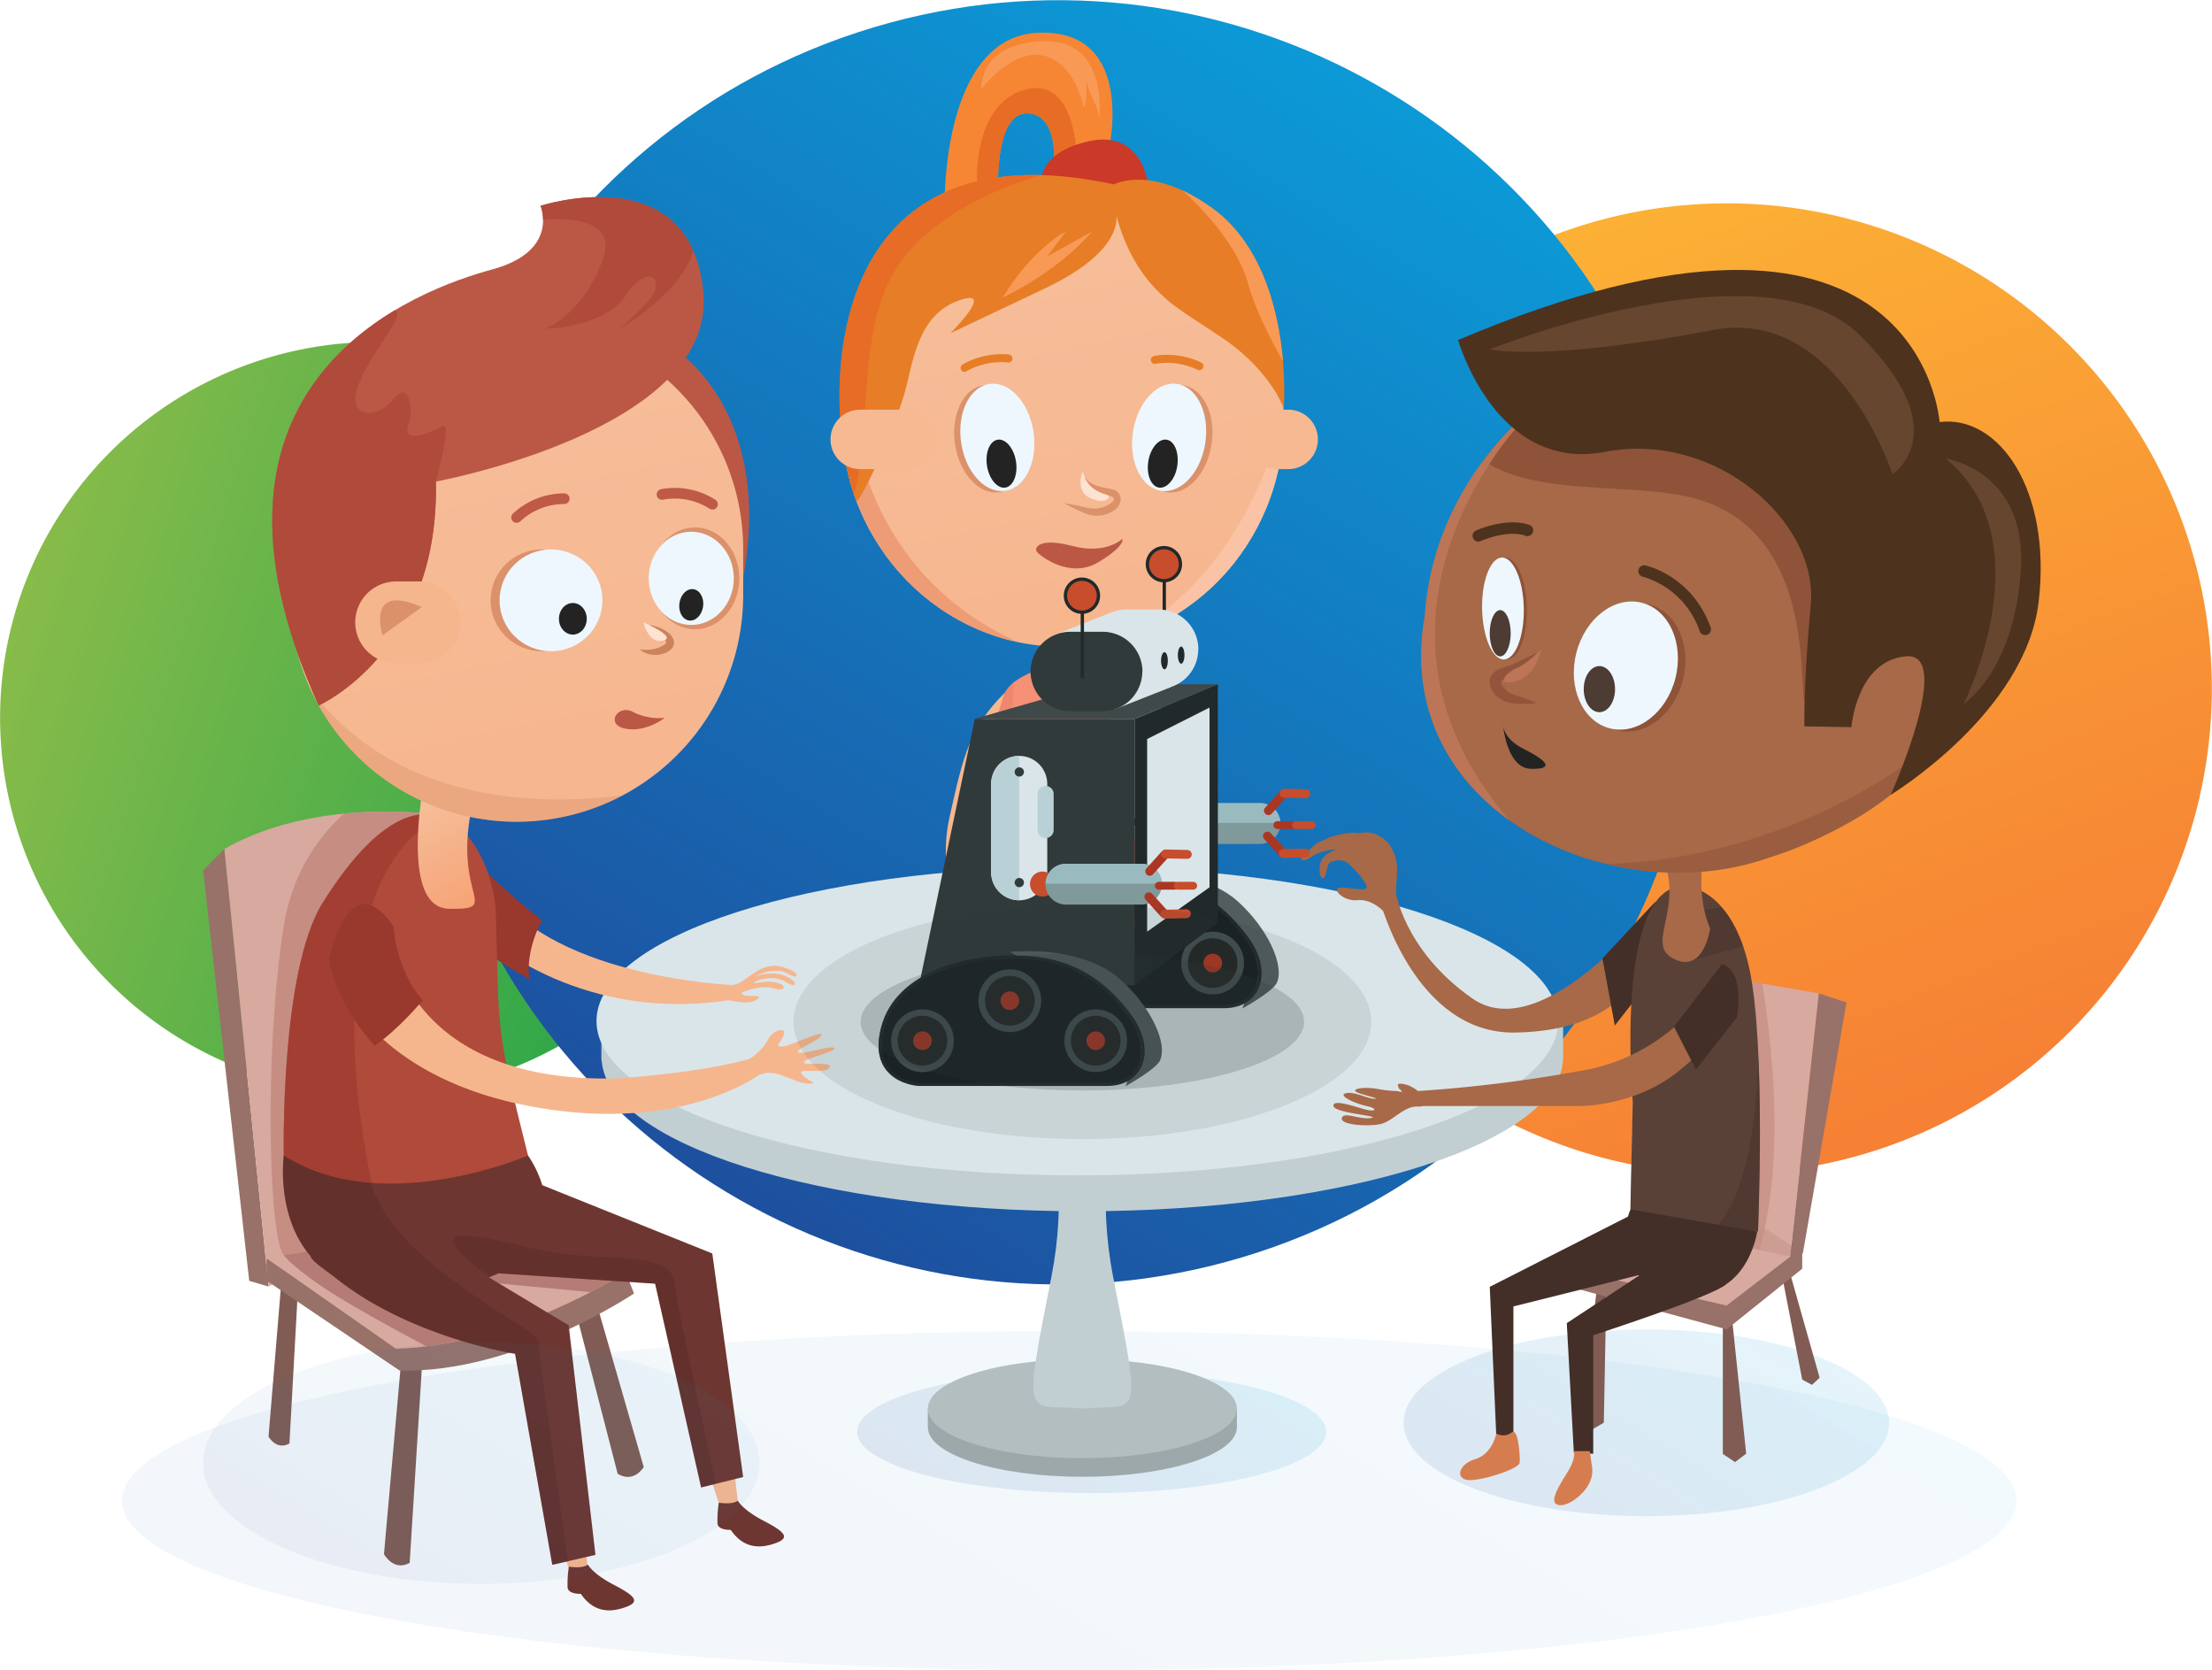<svg id="Layer_1" data-name="Layer 1" xmlns="http://www.w3.org/2000/svg" xmlns:xlink="http://www.w3.org/1999/xlink" viewBox="0 0 669.69 505.58"><defs><style>.cls-1{fill:#d8a99e;}.cls-2{fill:#f8b68d;}.cls-3{fill:#5a4137;}.cls-4{fill:#a76947;}.cls-5{fill:#dae5e9;}.cls-6{fill:#80999b;}.cls-7{fill:#b04a3a;}.cls-8{fill:url(#linear-gradient);}.cls-9{fill:#bb5845;}.cls-10{fill:#6e3630;}.cls-11{fill:#f68633;}.cls-12{fill:url(#linear-gradient-2);}.cls-13{fill:#e77d26;}.cls-14{fill:#f69076;}.cls-15{fill:url(#linear-gradient-3);}.cls-16{fill:url(#linear-gradient-4);}.cls-17{fill:url(#linear-gradient-5);}.cls-18,.cls-20{opacity:0.11;}.cls-18{fill:url(#linear-gradient-6);}.cls-19,.cls-96{opacity:0.05;}.cls-19{fill:url(#linear-gradient-7);}.cls-20{fill:url(#linear-gradient-8);}.cls-21{fill:#9ca8a9;}.cls-22{fill:#b3bec0;}.cls-23{fill:#c2cfd2;}.cls-24,.cls-60{fill:#987169;}.cls-25{clip-path:url(#clip-path);}.cls-26,.cls-61{fill:#c68d83;}.cls-27{fill:#805c54;}.cls-28{clip-path:url(#clip-path-2);}.cls-29{fill:#b47c75;}.cls-30{fill:#f6b68d;}.cls-31,.cls-33{fill:#99382d;}.cls-32{clip-path:url(#clip-path-3);}.cls-33{opacity:0.6;}.cls-34{fill:url(#linear-gradient-9);}.cls-35{clip-path:url(#clip-path-4);}.cls-36,.cls-37{fill:#db916a;}.cls-36,.cls-64{opacity:0.4;}.cls-38{fill:#edf7fd;}.cls-39{fill:#cc835c;}.cls-40{fill:#fee2d2;}.cls-41{fill:#232323;}.cls-42{fill:#be5a46;}.cls-43{clip-path:url(#clip-path-5);}.cls-44{clip-path:url(#clip-path-6);}.cls-45{fill:#4f221f;}.cls-45,.cls-56{opacity:0.3;}.cls-46{clip-path:url(#clip-path-7);}.cls-47{fill:#e76c25;}.cls-48{fill:#cb3928;}.cls-49{clip-path:url(#clip-path-8);}.cls-50{fill:#ee9c75;}.cls-51{fill:#fbc3a5;}.cls-52{clip-path:url(#clip-path-9);}.cls-53{fill:#f89a55;}.cls-54{fill:#f6b992;}.cls-55{clip-path:url(#clip-path-10);}.cls-56,.cls-57{fill:#db725a;}.cls-58{clip-path:url(#clip-path-11);}.cls-59{clip-path:url(#clip-path-12);}.cls-60,.cls-65,.cls-95{opacity:0.2;}.cls-61{opacity:0.7;}.cls-62,.cls-64{fill:#432f28;}.cls-63{clip-path:url(#clip-path-13);}.cls-65{fill:#2b1c18;}.cls-66{fill:#d67d4f;}.cls-67{clip-path:url(#clip-path-14);}.cls-68,.cls-69{fill:#8e5338;}.cls-68{opacity:0.5;}.cls-70{fill:#bd7557;}.cls-71{fill:#92553c;}.cls-72{fill:#4d3c34;}.cls-73{fill:#4d321e;}.cls-74{fill:#67462f;}.cls-75{fill:#525d5d;}.cls-76{fill:#1a2021;}.cls-77{fill:#434f51;}.cls-78{fill:#242827;}.cls-79{fill:#aa3724;}.cls-80{fill:#40494a;}.cls-81{fill:#7e4230;}.cls-82,.cls-92{fill:none;}.cls-82,.cls-92,.cls-93{stroke:#21292a;}.cls-83{clip-path:url(#clip-path-15);}.cls-84{fill:#b9d1d6;}.cls-85,.cls-94,.cls-95{fill:#313a3a;}.cls-86,.cls-93{fill:#c74d2c;}.cls-87{clip-path:url(#clip-path-16);}.cls-88{fill:#99babf;}.cls-89{fill:#21292a;}.cls-90{clip-path:url(#clip-path-17);}.cls-91{clip-path:url(#clip-path-18);}.cls-92,.cls-93{stroke-miterlimit:10;}.cls-94{opacity:0.1;}.cls-96{fill:url(#linear-gradient-12);}</style><linearGradient id="linear-gradient" x1="104.03" y1="-79.5" x2="232.27" y2="539.28" gradientUnits="userSpaceOnUse"><stop offset="0" stop-color="#f5caa9"/><stop offset="1" stop-color="#f7a376"/></linearGradient><linearGradient id="linear-gradient-2" x1="270.55" y1="-120.13" x2="396.99" y2="490.03" xlink:href="#linear-gradient"/><linearGradient id="linear-gradient-3" x1="191.58" y1="242.36" x2="-16.86" y2="175.13" gradientUnits="userSpaceOnUse"><stop offset="0" stop-color="#33a849"/><stop offset="1" stop-color="#92be4a"/></linearGradient><linearGradient id="linear-gradient-4" x1="986.02" y1="1185.42" x2="944.89" y2="625.85" gradientTransform="translate(-665.55 -389.85) rotate(-16.71)" gradientUnits="userSpaceOnUse"><stop offset="0" stop-color="#f36b34"/><stop offset="1" stop-color="#ffc836"/></linearGradient><linearGradient id="linear-gradient-5" x1="583.65" y1="1016.7" x2="938.35" y2="696.81" gradientTransform="translate(-665.55 -389.85) rotate(-16.71)" gradientUnits="userSpaceOnUse"><stop offset="0" stop-color="#204496"/><stop offset="1" stop-color="#0b9eda"/></linearGradient><linearGradient id="linear-gradient-6" x1="467.19" y1="482.15" x2="524.74" y2="387.3" gradientTransform="matrix(1, 0, 0, 1, 0, 0)" xlink:href="#linear-gradient-5"/><linearGradient id="linear-gradient-7" x1="216.32" y1="631.22" x2="414.07" y2="305.26" gradientTransform="matrix(1, 0, 0, 1, 0, 0)" xlink:href="#linear-gradient-5"/><linearGradient id="linear-gradient-8" x1="302.79" y1="479.12" x2="353.9" y2="394.87" gradientTransform="matrix(1, 0, 0, 1, 0, 0)" xlink:href="#linear-gradient-5"/><clipPath id="clip-path"><path id="_Clipping_Path_" data-name="&lt;Clipping Path&gt;" class="cls-1" d="M130.49,246.41s-35.43-5-62.55,10.57L81.3,389.41l26.31-14.15Z"/></clipPath><clipPath id="clip-path-2"><path id="_Clipping_Path_2" data-name="&lt;Clipping Path&gt;" class="cls-1" d="M188.46,384.68l-49-14L80.7,380.86l39.1,27.34c34.65-.64,68.66-22.57,68.66-22.57"/></clipPath><clipPath id="clip-path-3"><path id="_Clipping_Path_3" data-name="&lt;Clipping Path&gt;" class="cls-7" d="M150.17,276.88c-.49-19.62-19.89-55.47-52.43-3.7-13,20.61-11.82,76.58-11.82,76.58s10.62,16.14,47.62,10.67c19.92-2.94,26.69-9.17,26.69-9.17C150,310.23,151.12,314.24,150.17,276.88Z"/></clipPath><linearGradient id="linear-gradient-9" x1="524.28" y1="747.19" x2="534.39" y2="795.97" gradientTransform="translate(-566.79 -366.47) rotate(-14.41)" xlink:href="#linear-gradient"/><clipPath id="clip-path-4"><path id="_Clipping_Path_4" data-name="&lt;Clipping Path&gt;" class="cls-8" d="M225,180.12a68.6,68.6,0,0,1-68.6,68.61h0a68.61,68.61,0,0,1-68.6-68.61v-13.9a68.6,68.6,0,0,1,68.6-68.6h0a68.6,68.6,0,0,1,68.6,68.6Z"/></clipPath><clipPath id="clip-path-5"><path id="_Clipping_Path_5" data-name="&lt;Clipping Path&gt;" class="cls-9" d="M96.49,213.54s36.62-16.28,35.47-67.78c0,0,84.56-15.53,81-57s-49.31-26.46-49.31-26.46,5.87,13.71-14.69,19.27C127.79,87.34,51.23,113.91,96.49,213.54Z"/></clipPath><clipPath id="clip-path-6"><path id="_Clipping_Path_6" data-name="&lt;Clipping Path&gt;" class="cls-10" d="M215.65,379.4l-51.48-20.67a33.54,33.54,0,0,0-4.32-9s-44.1,19.19-73.93,0c0,0-2.53,18.06,8.06,30.43.56,1.76,4.38,4.07,7.83,6.81,22.66,18,54.13,22.79,54.13,22.79l11.27,63.88,13.07-3-8.11-69.49L148,386.63c1-.39,2-.8,2.89-1.23l47.45,3.15,13.93,61.67L225,447.07Z"/></clipPath><clipPath id="clip-path-7"><path id="_Clipping_Path_7" data-name="&lt;Clipping Path&gt;" class="cls-11" d="M335.92,44s7.62-35.24-21.57-34.09S286,61.57,286,61.57l16.25-1.86s-1.77-26.14,9.15-25.39c8.22.57,7.75,13.08,7.75,13.08Z"/></clipPath><clipPath id="clip-path-8"><ellipse id="_Clipping_Path_8" data-name="&lt;Clipping Path&gt;" class="cls-12" cx="321.75" cy="126.93" rx="66.91" ry="68.85"/></clipPath><clipPath id="clip-path-9"><path id="_Clipping_Path_9" data-name="&lt;Clipping Path&gt;" class="cls-13" d="M373.54,104.79c12.27,9.69,15.12,18.92,15.12,18.92S392.07,81.14,367,63c-18.42-13.35-29.78-7.19-29.78-7.19-91.62-19.9-88.24,69.81-78,95.79.71,1.81,13-24.58,15.39-35.46,2.49-11.21,5.14-21.62,16.06-25.32s-2.94,10.05-2.94,10.05l28.34-13.43c28.33-13.43,21.15-25.2,21.15-25.2,3.52,15.47,10.31,23.62,16.7,29C358.5,95.11,368.87,101.1,373.54,104.79Z"/></clipPath><clipPath id="clip-path-10"><path id="_Clipping_Path_10" data-name="&lt;Clipping Path&gt;" class="cls-14" d="M352.07,263.07s0,0-.54-9.78c-.87-16.29-3.13-39.13-9-45.08-7.53-7.61-22.65-10.43-35.13-2.07-8.22,5.5-11.62,32-13,49.45-.71,9.09-.54,8-.54,8s22.43-1.19,29.92-1.25C330.84,262.3,352.07,263.07,352.07,263.07Z"/></clipPath><clipPath id="clip-path-11"><path id="_Clipping_Path_11" data-name="&lt;Clipping Path&gt;" class="cls-2" d="M347,224.28s10.46,17.58,10,37.06-4.12,23-4.12,23l2.85.68s9.92-18,5.64-37.36-8.37-28.88-18.81-39.43Z"/></clipPath><clipPath id="clip-path-12"><polygon id="_Clipping_Path_12" data-name="&lt;Clipping Path&gt;" class="cls-1" points="495.15 291.17 550.67 300.67 541.99 380.39 493.63 369.82 495.15 291.17"/></clipPath><clipPath id="clip-path-13"><path id="_Clipping_Path_13" data-name="&lt;Clipping Path&gt;" class="cls-3" d="M511.74,268.52s12.8,1.36,17.87,24.62,2.63,79.62,2.63,79.62-25.79-1.65-38.64-6.66l.72-32.56S488.2,263.95,511.74,268.52Z"/></clipPath><clipPath id="clip-path-14"><path id="_Clipping_Path_14" data-name="&lt;Clipping Path&gt;" class="cls-4" d="M599.93,181.36c2.36,23.82-9.39,44.79-27.54,59.22a91.93,91.93,0,0,1-11.6,7.83c-4.08,2.33-8.26,4.47-12.52,6.37a118.19,118.19,0,0,1-13,4.91c-47.93,16.71-114.38-14.77-103.89-73.32a85.19,85.19,0,0,1,2.71-16.43c10.09-37.58,46.48-68.44,87.8-68.46a79.25,79.25,0,0,1,14.64.67c14.39,2.06,27.88,8.4,38.44,20.12A74.22,74.22,0,0,1,594.29,152,73.54,73.54,0,0,1,599.93,181.36Z"/></clipPath><clipPath id="clip-path-15"><path id="_Clipping_Path_15" data-name="&lt;Clipping Path&gt;" class="cls-5" d="M352.95,245.67a8.5,8.5,0,0,1-8.5,8.51h0a8.5,8.5,0,0,1-8.51-8.51V218.94a8.5,8.5,0,0,1,8.51-8.5h0a8.5,8.5,0,0,1,8.5,8.5Z"/></clipPath><clipPath id="clip-path-16"><path id="_Clipping_Path_16" data-name="&lt;Clipping Path&gt;" class="cls-6" d="M387.65,249.25a6.18,6.18,0,0,1-6.18,6.19H358.6a6.18,6.18,0,0,1-6.17-6.19h0a6.18,6.18,0,0,1,6.17-6.17h22.88a6.18,6.18,0,0,1,6.18,6.17Z"/></clipPath><clipPath id="clip-path-17"><path id="_Clipping_Path_17" data-name="&lt;Clipping Path&gt;" class="cls-5" d="M317.06,264a8.5,8.5,0,0,1-8.5,8.5h0a8.5,8.5,0,0,1-8.5-8.5V237.31a8.5,8.5,0,0,1,8.5-8.51h0a8.5,8.5,0,0,1,8.5,8.51Z"/></clipPath><clipPath id="clip-path-18"><path id="_Clipping_Path_18" data-name="&lt;Clipping Path&gt;" class="cls-6" d="M351.77,267.62a6.18,6.18,0,0,1-6.18,6.18H322.71a6.19,6.19,0,0,1-6.18-6.18h0a6.18,6.18,0,0,1,6.18-6.18h22.87a6.18,6.18,0,0,1,6.18,6.18Z"/></clipPath><linearGradient id="linear-gradient-12" x1="108.52" y1="504.11" x2="177" y2="391.23" gradientTransform="matrix(1, 0, 0, 1, 0, 0)" xlink:href="#linear-gradient-5"/></defs><title>kids_at_the_table</title><path class="cls-15" d="M222.74,184.56A113.76,113.76,0,1,1,81.08,108.32,113.76,113.76,0,0,1,222.74,184.56Z"/><path class="cls-16" d="M663.44,166.2A146.88,146.88,0,1,1,480.53,67.75,146.88,146.88,0,0,1,663.44,166.2Z"/><path class="cls-17" d="M506.45,138.53c30.88,102.81-27.46,211.17-130.25,242S165,353.1,134.15,250.3s27.46-211.18,130.27-242S475.58,35.72,506.45,138.53Z"/><ellipse class="cls-18" cx="498.44" cy="430.65" rx="73.5" ry="28.27"/><ellipse class="cls-19" cx="323.7" cy="454.23" rx="286.79" ry="51.35"/><path class="cls-20" d="M401.51,433.38c0,10.25-31.77,18.56-71,18.56s-71-8.31-71-18.56,31.77-18.56,71-18.56S401.51,423.12,401.51,433.38Z"/><path class="cls-21" d="M371,426.37c-7-5.49-23.72-9.36-43.32-9.36s-36.36,3.87-43.32,9.36H280.9V432c0,8.29,20.94,15,46.79,15s46.78-6.72,46.78-15v-5.66Z"/><path class="cls-22" d="M374.47,426.37c0,8.29-20.95,15-46.78,15s-46.79-6.72-46.79-15,20.94-15,46.79-15S374.47,418.07,374.47,426.37Z"/><path class="cls-23" d="M349.15,304l-21.46,6.54L306.23,304s21.24,36.12,12.08,82.5c-8.79,44.52-7.6,38.54,8.35,39.75v.13l1-.06,1,.06v-.13c16-1.21,17.15,4.77,8.35-39.75C327.9,340.1,349.15,304,349.15,304Z"/><path class="cls-23" d="M467.67,307.1c-17.37-19.56-73.44-33.89-140-33.89s-122.62,14.33-140,33.89h-5.6V321h.09c1.8,25.29,66.23,45.63,145.5,45.63,80.4,0,145.58-20.91,145.58-46.7V307.1Z"/><path class="cls-5" d="M471.75,309.06c0,25.79-65.18,46.7-145.58,46.7s-145.58-20.91-145.58-46.7,65.18-46.71,145.58-46.71S471.75,283.26,471.75,309.06Z"/><polyline class="cls-24" points="67.95 256.98 61.5 263.42 75.45 387.69 81.3 389.42 68.06 257.99"/><path id="_Clipping_Path_19" data-name="&lt;Clipping Path&gt;" class="cls-1" d="M130.49,246.41s-35.43-5-62.55,10.57L81.3,389.41l26.31-14.15Z"/><g class="cls-25"><path class="cls-26" d="M125.63,233.62s-33.81,9.59-39.74,46.81-4.59,94,0,99.53S141,368.57,145.15,354.6s-4.86-108.81-19.51-121"/></g><path class="cls-27" d="M121.78,408.31l-5.53,62.1s2.88,5.32,7.78,2.66L128,409.56l-6.18-1.25"/><path class="cls-27" d="M85.47,384.49,81.3,434.84s2.37,4.28,6.33,2.08l2.84-51.47-5-1"/><path class="cls-27" d="M171.7,386.88,187,446.07s4.34,3.18,7.9-2l-17.17-59.56-6,2.39"/><path class="cls-24" d="M80.7,387.63v-6.77l39.89,27.31L189.78,386l2.17,5.51s-36.06,24.33-71,23.31Z"/><path id="_Clipping_Path_20" data-name="&lt;Clipping Path&gt;" class="cls-1" d="M188.46,384.68l-49-14L80.7,380.86l39.1,27.34c34.65-.64,68.66-22.57,68.66-22.57"/><g class="cls-28"><path class="cls-29" d="M183.28,391.51,145.75,388l1.88,18.64-14.73,2.89s-24.56-12.74-35.4-20.1-12-10.14-12-10.14l15.35-2.85,91.13,4.44"/></g><path class="cls-30" d="M147.73,284.11s29,26.15,74.44,18.36v-4.29s-58.32-2.21-74.44-32.11Z"/><path class="cls-31" d="M147.73,264.42s9.37,8.92,16.37,14.11c0,0-5.06,8.76-3.87,17.9,0,0-11.06-6.49-14.06-8.7S147.73,264.42,147.73,264.42Z"/><path id="_Clipping_Path_21" data-name="&lt;Clipping Path&gt;" class="cls-7" d="M150.17,276.88c-.49-19.62-19.89-55.47-52.43-3.7-13,20.61-11.82,76.58-11.82,76.58s10.62,16.14,47.62,10.67c19.92-2.94,26.69-9.17,26.69-9.17C150,310.23,151.12,314.24,150.17,276.88Z"/><g class="cls-32"><path class="cls-33" d="M126.59,251.94s-35.53,22.57-10.33,122.73c11.88,47.25-47.49,10.38-52.82-17.14s20.67-117.33,40.55-121,32.78-10.4,32.33-2.53-5.83,16.84-5.83,16.84"/></g><path class="cls-34" d="M130.59,224.92s-12.21,50,5.49,50.17-2.4-4.12,9.24-40.07C151.35,216.45,130.59,224.92,130.59,224.92Z"/><path class="cls-9" d="M204.58,106s31.76,19.45,19.36,74.16-37.16-64.54-31.3-74.16S204.58,106,204.58,106Z"/><path id="_Clipping_Path_22" data-name="&lt;Clipping Path&gt;" class="cls-8" d="M225,180.12a68.6,68.6,0,0,1-68.6,68.61h0a68.61,68.61,0,0,1-68.6-68.61v-13.9a68.6,68.6,0,0,1,68.6-68.6h0a68.6,68.6,0,0,1,68.6,68.6Z"/><g class="cls-35"><path class="cls-36" d="M202.48,238.13s-73,20-109.5-30.81-8.49,42.56,11.14,51.22,95.57,4.15,98.36-2.08S202.48,238.13,202.48,238.13Z"/></g><ellipse class="cls-37" cx="164.09" cy="181.71" rx="15.56" ry="15.41"/><ellipse class="cls-37" cx="210.42" cy="175.05" rx="13.41" ry="15.41"/><ellipse class="cls-38" cx="209.28" cy="175.05" rx="12.88" ry="14.11"/><path class="cls-39" d="M196.4,189.16a12.87,12.87,0,0,1,3,.74,10.68,10.68,0,0,1,2.89,1.59,5,5,0,0,1,1.42,1.63,2.83,2.83,0,0,1-.09,2.87,4.57,4.57,0,0,1-1.86,1.5,5.91,5.91,0,0,1-.9.35l-1,.26a7.81,7.81,0,0,1-3.4-.11,6.78,6.78,0,0,1-2.83-1.46,12,12,0,0,0,3,.1,10.22,10.22,0,0,0,2.72-.57l.65-.27c.22-.12.6-.3.7-.37a2.28,2.28,0,0,0,.9-.75c.09-.18.15-.2,0-.54a4.26,4.26,0,0,0-.75-1.06,25.19,25.19,0,0,0-2.15-2Z"/><path class="cls-40" d="M194.77,188.38s10.44,4.41,6,5.53S194.77,188.38,194.77,188.38Z"/><path class="cls-41" d="M212.86,183.57c-.36,2.62-2.26,4.51-4.24,4.24s-3.29-2.61-2.92-5.24,2.26-4.51,4.24-4.23S213.23,181,212.86,183.57Z"/><path class="cls-42" d="M156.4,158.25a1.61,1.61,0,0,1-1.1-2.79,22.66,22.66,0,0,1,15.53-6.12,1.61,1.61,0,1,1,0,3.22,19.48,19.48,0,0,0-13.33,5.26A1.61,1.61,0,0,1,156.4,158.25Z"/><path class="cls-42" d="M215.65,154.21a1.61,1.61,0,0,1-.86-.25,19.51,19.51,0,0,0-14.07-2.71,1.61,1.61,0,0,1-.59-3.17,22.64,22.64,0,0,1,16.39,3.16,1.61,1.61,0,0,1-.86,3Z"/><ellipse class="cls-38" cx="166.82" cy="181.71" rx="15.57" ry="15.41"/><ellipse class="cls-41" cx="173.43" cy="187.3" rx="4.21" ry="4.78"/><path class="cls-9" d="M201.27,217.28a17.71,17.71,0,0,1-9.67-1.8c-4.48-2.46-8.54,3.84-2.29,5.07S201.27,217.28,201.27,217.28Z"/><path id="_Clipping_Path_23" data-name="&lt;Clipping Path&gt;" class="cls-9" d="M96.49,213.54s36.62-16.28,35.47-67.78c0,0,84.56-15.53,81-57s-49.31-26.46-49.31-26.46,5.87,13.71-14.69,19.27C127.79,87.34,51.23,113.91,96.49,213.54Z"/><g class="cls-43"><path class="cls-7" d="M132,145.76s5.08-18.68,2-16.82-12.43,5.67-10.41-.12-.15-13.85-4.49-8-15.52,6.83-9.93-5.9,18.14-23.58,6-20.79-35.46,11.18-37.32,35.69S60.05,219,75.26,228s42.84,1.34,50.59-18.88S132,145.76,132,145.76Z"/><path class="cls-7" d="M161.19,66.9s27.47-4.55,21.2,12-17.2,20.57-17.2,20.57,17.47,0,24.39-10.2,12.17-4.19,6.81,1.64a101,101,0,0,1-8.64,8.56s33.49-19.11,19.48-38.22-47.5-6-49.14,0S161.19,66.9,161.19,66.9Z"/></g><path class="cls-30" d="M139.48,188.38a12.37,12.37,0,0,1-12.37,12.36h-7.19a12.37,12.37,0,0,1-12.37-12.36h0A12.37,12.37,0,0,1,119.93,176h7.19a12.37,12.37,0,0,1,12.37,12.37Z"/><path class="cls-37" d="M127.72,183.75l-11.86,8.52S110.48,176.15,127.72,183.75Z"/><path class="cls-30" d="M118.81,286.56s5.66,41.56,68.29,39.85c0,0,26.11-1.62,41.54-6.42l2.46,4.46s-23.27,18.85-69.39,10.63-57.64-35.5-57.64-35.5S102,285.19,118.81,286.56Z"/><path class="cls-31" d="M119.12,280.42s.67,13.13,8.84,22.35c0,0-7,8.56-14.5,13.72,0,0-11.51-11.84-13.84-26C99.62,290.49,105.62,260.68,119.12,280.42Z"/><polygon class="cls-2" points="222.41 446.21 223.63 456.29 218.39 457.31 214.36 444.95 222.41 446.21"/><polygon class="cls-2" points="176.94 465.78 178.1 475.76 172.91 476.95 168.88 464.52 176.94 465.78"/><path class="cls-10" d="M223.38,454.23s1.35,2.73,7.83,6.1,8.09,5.12,3.64,6.74-9.58,1.89-13.62-4c0,0-3.78.16-4-1.88a32.3,32.3,0,0,1,.4-6.36S221.62,455.55,223.38,454.23Z"/><path class="cls-10" d="M178,473.58s1.35,2.73,7.83,6.11,8.09,5.12,3.64,6.74-9.58,1.89-13.63-4c0,0-3.77.16-4-1.88a32.12,32.12,0,0,1,.4-6.35S176.21,474.9,178,473.58Z"/><path id="_Clipping_Path_24" data-name="&lt;Clipping Path&gt;" class="cls-10" d="M215.65,379.4l-51.48-20.67a33.54,33.54,0,0,0-4.32-9s-44.1,19.19-73.93,0c0,0-2.53,18.06,8.06,30.43.56,1.76,4.38,4.07,7.83,6.81,22.66,18,54.13,22.79,54.13,22.79l11.27,63.88,13.07-3-8.11-69.49L148,386.63c1-.39,2-.8,2.89-1.23l47.45,3.15,13.93,61.67L225,447.07Z"/><g class="cls-44"><path class="cls-45" d="M112.48,358.08s2,11.48,19.31,25.27C152.37,399.71,163,403,163,406.23s9.2,67.92,9.2,67.92L160.23,477S91.56,394,85.66,380s-6.23-32-5-34.16,10.33-6.44,11.14-5.9S112.48,358.08,112.48,358.08Z"/><path class="cls-45" d="M151.06,388.49s-23.2-15.58-9.56-14.47,20.22,5.9,41.78,6.42,20.76,5.66,21.3,10.49,12.54,60.2,12.54,60.2l-8,3.1-24.19-58.47Z"/></g><path class="cls-30" d="M226.94,320.49s0,5.9,4.15,4.51,9.83,3,13.64,3-.45-.78-2-2.91,7.16.22,8.4-1.91-8.07-.45-7.73-1.68,10.2-3.25,9.19-4.26-8.75,1.9-10.76,1.34,6.4-3.58,6.84-5.27-9.54,3.48-12,3.48-.11-1.23.68-3.7-3.47-1-4.49,1a14.65,14.65,0,0,1-2.38,3.39A15.7,15.7,0,0,1,226.94,320.49Z"/><path class="cls-30" d="M220.61,302.73s5.17,1.26,7.32.39,2.62-1.75,0-1.67-4.33-.63-2.76-1.27,6.18-2,9.11-1,4.37-.64,1.19-1.66-6.82.31-7.22,0,5.39-2.89,9.62-.31c4.64,2.82,3.3-1.16-1.81-2.32a14,14,0,0,0-7.57.74s5.71-3.32,9.84-1,3.09-.2,1.47-.83-5.43-2.93-10.36,0-5.35,4.66-9.29,4.32"/><path id="_Clipping_Path_25" data-name="&lt;Clipping Path&gt;" class="cls-11" d="M335.92,44s7.62-35.24-21.57-34.09S286,61.57,286,61.57l16.25-1.86s-1.77-26.14,9.15-25.39c8.22.57,7.75,13.08,7.75,13.08Z"/><g class="cls-46"><path class="cls-47" d="M326,47.85S325.88,22.51,310,27.23,295.82,56,295.82,56s23.33-.43,23.72,0S326,47.85,326,47.85Z"/></g><path class="cls-48" d="M347.35,54.55s-2.24-15.32-17.77-11.78-14.51,12.49-14,12.65S343.12,62.14,347.35,54.55Z"/><ellipse id="_Clipping_Path_26" data-name="&lt;Clipping Path&gt;" class="cls-12" cx="321.75" cy="126.93" rx="66.91" ry="68.85"/><g class="cls-49"><path class="cls-50" d="M258.16,125.09s3.49,72.86,91.62,79-84.67,25.31-95.56,0-11.33-57.73-10.46-61.37S258.16,125.09,258.16,125.09Z"/><path class="cls-51" d="M391.45,111.61s-7.89,72.82-69.94,88.52,20.85,32.3,38.74,5.9,41-68.1,40.14-73.21S391.45,111.61,391.45,111.61Z"/></g><path class="cls-37" d="M310.92,130.42c1.62,8.88-1.91,17.15-7.89,18.47s-12.15-4.8-13.77-13.67,1.92-17.15,7.9-18.48S309.3,121.54,310.92,130.42Z"/><path class="cls-38" d="M312.78,130c1.61,8.88-1.91,17.15-7.9,18.47s-12.14-4.8-13.76-13.68,1.92-17.15,7.9-18.48S311.16,121.13,312.78,130Z"/><path class="cls-41" d="M307.54,139.37c.73,4-.64,7.64-3,8.18s-4.95-2.26-5.67-6.25.63-7.64,3-8.18S306.81,135.38,307.54,139.37Z"/><path class="cls-37" d="M345,130.42c-1.62,8.88,1.92,17.15,7.9,18.47s12.14-4.8,13.77-13.67-1.92-17.15-7.9-18.48S346.61,121.54,345,130.42Z"/><path class="cls-38" d="M343.13,130c-1.62,8.88,1.91,17.15,7.9,18.47s12.14-4.8,13.76-13.68-1.92-17.15-7.89-18.48S344.76,121.13,343.13,130Z"/><path class="cls-41" d="M347.7,139.37c-.73,4,.64,7.64,3,8.18s5-2.26,5.68-6.25-.64-7.64-3-8.18S348.43,135.38,347.7,139.37Z"/><path class="cls-40" d="M327.77,142.69s.68,3.73,5.47,5.62,1.86,4.65-3.05,2.52S327.77,142.69,327.77,142.69Z"/><path class="cls-37" d="M328.34,144.2a4.82,4.82,0,0,0,.81,1.1,6.37,6.37,0,0,0,1.17.92A16.06,16.06,0,0,0,332,147a21.85,21.85,0,0,0,2.12.59l1.19.22.69.14.65.15a3.19,3.19,0,0,1,2.67,2.92,4.43,4.43,0,0,1-2,3.43,9.22,9.22,0,0,1-5.95,1.63,9.64,9.64,0,0,1-2.74-.65c-.77-.31-1.48-.64-2.14-.94-2.64-1.22-4.36-2.19-4.36-2.19s1.92.25,4.72.86l2.26.54a12.06,12.06,0,0,0,2.32.25,8.59,8.59,0,0,0,4.67-1.5c.68-.42,1.22-1.19,1.16-1.43s-.27-.6-1-.86l-2.47-.83a13.75,13.75,0,0,1-2.22-1.08,9,9,0,0,1-1.63-1.38,6.86,6.86,0,0,1-1-1.34A3.73,3.73,0,0,1,328.34,144.2Z"/><path class="cls-13" d="M292,112.56a1.19,1.19,0,0,1-1-.61,1.21,1.21,0,0,1,.45-1.65,24.11,24.11,0,0,1,14-3,1.21,1.21,0,0,1,1.08,1.33,1.19,1.19,0,0,1-1.32,1.08,21.68,21.68,0,0,0-12.61,2.66A1.22,1.22,0,0,1,292,112.56Z"/><path class="cls-13" d="M363.27,112.07a1.24,1.24,0,0,1-.66-.12,21.66,21.66,0,0,0-7-2,22.22,22.22,0,0,0-5.76.16,1.14,1.14,0,0,1-1.4-1,1.21,1.21,0,0,1,1-1.39,23.64,23.64,0,0,1,6.42-.19,24.15,24.15,0,0,1,7.81,2.19,1.21,1.21,0,0,1-.39,2.29Z"/><path class="cls-9" d="M339.78,163.13s-5,4.79-15.06,2.14S313,165.75,313.9,167s10,8.3,18.51,3.24S339.78,163.13,339.78,163.13Z"/><path id="_Clipping_Path_27" data-name="&lt;Clipping Path&gt;" class="cls-13" d="M373.54,104.79c12.27,9.69,15.12,18.92,15.12,18.92S392.07,81.14,367,63c-18.42-13.35-29.78-7.19-29.78-7.19-91.62-19.9-88.24,69.81-78,95.79.71,1.81,13-24.58,15.39-35.46,2.49-11.21,5.14-21.62,16.06-25.32s-2.94,10.05-2.94,10.05l28.34-13.43c28.33-13.43,21.15-25.2,21.15-25.2,3.52,15.47,10.31,23.62,16.7,29C358.5,95.11,368.87,101.1,373.54,104.79Z"/><g class="cls-52"><path class="cls-47" d="M315.34,53S281.87,61.52,270,83.43,265.44,139,255.4,158.2s-19.69,21.38-19.58,4.19,3.06-94.34,25.05-106S315.34,53,315.34,53Z"/><path class="cls-53" d="M354,54.22s19.17,14.85,23.87,31.68c4.32,15.46,16.61,32.21,18.13,38.61s-8.22-62.07-26.17-70.28S354,54.22,354,54.22Z"/></g><path class="cls-53" d="M332.81,36.36S336,11.9,316,12.49s-18.85,14.44-18.85,14.44,10.31-13.7,20.48-9.57,10.31,19.15,11,14-.29-8.84.73-5.16S333.1,33.27,332.81,36.36Z"/><path class="cls-54" d="M399,133a9,9,0,0,1-9,9h-3.22a9,9,0,0,1-9-9h0a9,9,0,0,1,9-9h3.22a9,9,0,0,1,9,9Z"/><path class="cls-54" d="M283.54,133a9,9,0,0,1-9,9H260.39a9,9,0,0,1-8.95-9h0a9,9,0,0,1,8.95-9h14.19a9,9,0,0,1,9,9Z"/><path class="cls-53" d="M303.51,90.11s16.48-7.6,27.09-20l-13.55,7.49,5.63-7.49S313.1,74.61,303.51,90.11Z"/><path id="_Clipping_Path_28" data-name="&lt;Clipping Path&gt;" class="cls-14" d="M352.07,263.07s0,0-.54-9.78c-.87-16.29-3.13-39.13-9-45.08-7.53-7.61-22.65-10.43-35.13-2.07-8.22,5.5-11.62,32-13,49.45-.71,9.09-.54,8-.54,8s22.43-1.19,29.92-1.25C330.84,262.3,352.07,263.07,352.07,263.07Z"/><g class="cls-55"><path class="cls-56" d="M350.22,266.74s-17.91-8.2-35.41-10.16-5.69-48-8.32-51.14-32.83-5.62-34.58,3.93-9.12,69.79,15.68,68.23,61.1-4.84,61.1-4.84Z"/><polygon class="cls-57" points="325.03 214.93 355.08 218.17 351.34 208.93 328.95 205.99 325.03 214.93"/></g><path class="cls-2" d="M333,207a8,8,0,0,1-8,8h0a8,8,0,0,1-8-8s2.79-1.57,2.79-7.68-2.79-8.41-2.79-8.41a8,8,0,0,1,8-8h0a8,8,0,0,1,8,8,11,11,0,0,0-3.43,8.25C329.57,205.88,333,207,333,207Z"/><path id="_Clipping_Path_29" data-name="&lt;Clipping Path&gt;" class="cls-2" d="M347,224.28s10.46,17.58,10,37.06-4.12,23-4.12,23l2.85.68s9.92-18,5.64-37.36-8.37-28.88-18.81-39.43Z"/><g class="cls-58"><polygon class="cls-50" points="325.03 214.93 355.08 218.17 351.34 208.93 328.95 205.99 325.03 214.93"/></g><path class="cls-2" d="M300.09,222.86s-8.78,19-8.3,38.48,4.12,23,4.12,23l-2.86.68s-9.91-18-5.64-37.36,6.25-27.35,16.69-37.9Z"/><path class="cls-2" d="M354.08,282l2.83.28a20.62,20.62,0,0,0-.23,6.94c.55,3.58,1.67,5.41-.75,7.42s.71-4,0-4.8-2,5.8-3.73,6.51,1.57-5.16,1.15-6.51-4,7.52-5.92,8.08,1.77-4.58,2.32-6.73-1.84,2-4.26,3.44.12-2.3,1.94-4.73,1-3.44-1.94-2.87-3.6-.57,0-2,7-3.12,7-3.12S353.5,283.69,354.08,282Z"/><path class="cls-2" d="M294.69,282l-2.83.28a20.56,20.56,0,0,1,.23,6.94c-.55,3.58-1.68,5.41.76,7.41s-.72-4,0-4.79,2,5.8,3.72,6.51-1.57-5.15-1.15-6.51,4,7.51,5.92,8.09-1.76-4.58-2.32-6.73,1.85,2,4.26,3.43-.12-2.29-1.94-4.72-1-3.43,1.94-2.87,3.6-.56,0-2-7-3.12-7-3.12S295.27,283.67,294.69,282Z"/><polygon class="cls-27" points="540.25 379.45 550.9 417.01 548.58 419.17 545.63 417.58 538.93 383.08 540.25 379.45"/><polygon class="cls-27" points="523.8 393.62 528.66 439.99 525.29 442.56 521.59 440.08 521.59 398.26 523.8 393.62"/><polygon class="cls-27" points="486.45 384 485.56 430.62 481.9 432.76 478.52 429.84 483.68 388.34 486.45 384"/><polyline class="cls-24" points="474.54 384.02 474.54 389.3 522.74 402.38 545.63 384.02 545.63 377.59"/><polygon id="_Clipping_Path_30" data-name="&lt;Clipping Path&gt;" class="cls-1" points="474.54 384.02 522.74 395.18 545.63 377.59 498.64 366.1 474.54 384.02"/><polygon id="_Clipping_Path_31" data-name="&lt;Clipping Path&gt;" class="cls-1" points="495.15 291.17 550.67 300.67 541.99 380.39 493.63 369.82 495.15 291.17"/><g class="cls-59"><polygon class="cls-60" points="547.79 380.64 482.71 374.77 482.71 337.9 547.79 380.64"/><path class="cls-61" d="M532.83,293.9s10.41,51.72-.85,86.49-17.36-7.23-16.72-24.24,3.47-60.95,4.25-60.81S532.83,293.9,532.83,293.9Z"/></g><polygon class="cls-24" points="550.67 300.67 559.03 303.44 545.82 379.37 541.99 380.39 550.67 300.67"/><path class="cls-4" d="M499.81,274.92s-33,42-54.06,27.3S422.29,269,422.29,269l-4.54,3.49s10.54,40.58,41,40.05S494.9,295.9,494.9,295.9Z"/><polygon class="cls-62" points="501.17 272.91 485.14 290.09 488.89 310.43 495.07 302.48 501.17 272.91"/><path id="_Clipping_Path_32" data-name="&lt;Clipping Path&gt;" class="cls-3" d="M511.74,268.52s12.8,1.36,17.87,24.62,2.63,79.62,2.63,79.62-25.79-1.65-38.64-6.66l.72-32.56S488.2,263.95,511.74,268.52Z"/><g class="cls-63"><path class="cls-64" d="M513.22,374.68s22.91,1,18.76-83.51c-2.88-58.46,20.41,84.82,11.29,85.68S513.22,374.68,513.22,374.68Z"/><polygon class="cls-65" points="510.27 291.17 537.5 283.86 535.1 271.83 514.08 275.82 510.27 291.17"/></g><path class="cls-4" d="M517.75,249.32s-6,17.84,0,31.69c0,0-1.84,13.84-11,9.23s3.92-15.5-3.95-32.05Z"/><path class="cls-62" d="M532,372.76s-3.13,22.88-25.23,18.31-13.14-25-13.14-25Z"/><polyline class="cls-62" points="493.6 367.87 451.03 389.5 453.07 436.21 458.19 434.75 458.19 395.43 497.66 385.57"/><path class="cls-62" d="M510.27,376.86l-35.92,23.63,2.13,39.15,5.88.39V404.14s36.12-11.67,40.19-15.4"/><path class="cls-66" d="M453,433.9s-1.12,6.15-6.34,7.74-6.12,6.12-2,6.35,15.19-3.4,15.41-5.21-.42-10.84-2.39-9.2A4.23,4.23,0,0,1,453,433.9Z"/><path class="cls-66" d="M476.45,439.25s.92,1.95-2.1,6.71-5.53,9.3-2.24,9.61,7.66-3.83,8.83-6.25a8.3,8.3,0,0,0,1-5.7c-.31-2-.62-4.37-.62-4.37Z"/><path id="_Clipping_Path_33" data-name="&lt;Clipping Path&gt;" class="cls-4" d="M599.93,181.36c2.36,23.82-9.39,44.79-27.54,59.22a91.93,91.93,0,0,1-11.6,7.83c-4.08,2.33-8.26,4.47-12.52,6.37a118.19,118.19,0,0,1-13,4.91c-47.93,16.71-114.38-14.77-103.89-73.32a85.19,85.19,0,0,1,2.71-16.43c10.09-37.58,46.48-68.44,87.8-68.46a79.25,79.25,0,0,1,14.64.67c14.39,2.06,27.88,8.4,38.44,20.12A74.22,74.22,0,0,1,594.29,152,73.54,73.54,0,0,1,599.93,181.36Z"/><g class="cls-67"><path class="cls-68" d="M579.43,229.52s-48.08,38.06-112.92,31.23-47.39,21.81,10,13.79,82.73-6.87,91.23-17.18,14.61-16.78,14.61-16.78Z"/><path class="cls-69" d="M546.36,213s-.07-.61-.23-1.71c-1.35-9.53,1.76-53.19-35.87-61.13-24.61-5.19-64.4,3-71.5-26.31s79.67-27.24,90.85-4.75,31.6,38.54,29.82,55.36"/><path class="cls-70" d="M459.89,128.58s-62.91,66.47,9,132-53.08,35.51-59.63-2.57S406.6,138.74,421.6,123.74,459.89,128.58,459.89,128.58Z"/></g><path class="cls-69" d="M509.51,205.83c-2.66,10.5-11.54,17.31-19.82,15.21s-12.86-12.31-10.2-22.82S491,180.92,499.31,183,512.16,195.34,509.51,205.83Z"/><path class="cls-38" d="M507.24,205.26c-2.66,10.5-11.54,17.31-19.82,15.21s-12.85-12.32-10.19-22.82,11.54-17.31,19.82-15.21S509.9,194.76,507.24,205.26Z"/><path class="cls-69" d="M462.29,184.05c.16,8.53-2.53,15.49-6,15.55s-6.45-6.78-6.61-15.3,2.52-15.49,6-15.56S462.12,175.53,462.29,184.05Z"/><path class="cls-38" d="M461.33,184.07c.17,8.52-2.53,15.48-6,15.55s-6.45-6.78-6.62-15.31,2.53-15.48,6-15.55S461.17,175.55,461.33,184.07Z"/><path class="cls-71" d="M465.35,197.59a23.09,23.09,0,0,1-3.32,3.75c-.57.49-1.19,1-1.89,1.55a9.35,9.35,0,0,1-2.36,1.5c-.81.4-2,1-2.62,1.27s-.58.39-.64.71a2.27,2.27,0,0,0,.51,1.47,6.81,6.81,0,0,0,1.52,1.51,9.64,9.64,0,0,0,1.95,1l2.2.69c1.4.43,2.57.9,3.37,1.21l1.29.46s-.48.11-1.38.23-2.11.12-3.58.09a22.14,22.14,0,0,1-2.44-.11A9.19,9.19,0,0,1,455,212a8.1,8.1,0,0,1-2.67-2.16A5.57,5.57,0,0,1,451,206,4.34,4.34,0,0,1,454,202.5l2.55-.92a11.68,11.68,0,0,0,2.28-.93c.72-.36,1.43-.67,2.09-1C463.46,198.4,465.35,197.59,465.35,197.59Z"/><path class="cls-70" d="M466.51,196.66s-4.12,4.26-7.46,5.65-6.21,5.26-.56,4S466.12,199,466.51,196.66Z"/><ellipse class="cls-72" cx="484.22" cy="208.59" rx="4.74" ry="6.98"/><path class="cls-72" d="M457.37,191.67c0,3.85-1.43,7-3.18,7s-3.17-3.13-3.17-7,1.42-7,3.17-7S457.37,187.81,457.37,191.67Z"/><path class="cls-73" d="M516.24,192.23a1.73,1.73,0,0,1-1.64-1.16,25.88,25.88,0,0,0-17.21-16.5,1.75,1.75,0,1,1,.75-3.42c.57.12,14.17,3.24,19.75,18.74a1.75,1.75,0,0,1-1.06,2.24A1.87,1.87,0,0,1,516.24,192.23Z"/><path class="cls-73" d="M447.56,163.92a1.75,1.75,0,0,1-.65-3.37c10.57-4.27,16.14-1.66,16.37-1.55a1.75,1.75,0,0,1-1.51,3.15c-.13-.06-4.66-2-13.55,1.64A1.81,1.81,0,0,1,447.56,163.92Z"/><path class="cls-73" d="M441.44,102.91S452.8,143.15,486,136.76s64.54,21.08,62.22,46.25-1.92,36.85-1.92,36.85l14.21.24S562.1,200,577,198.65s-4.58,41.93-4.58,41.93,40.87-24.75,44.8-58.51-12-56.54-30-54.33C587.15,127.73,581.78,43.52,441.44,102.91Z"/><path class="cls-41" d="M455,219.06s-.24,4.38,6.33,7.65,9.74,6.16,2.2,6S455,219.06,455,219.06Z"/><path class="cls-74" d="M451,105.76s82.74-33.21,112-4.36c29.81,29.41,9.93,42.12,9.93,42.12s-16.29-50.88-54.29-43.64C467.76,109.57,451,105.76,451,105.76Z"/><path class="cls-74" d="M589.06,138.82s24.82,3.44,22.74,34S594.54,213,594.54,213,619.38,163.59,589.06,138.82Z"/><path class="cls-4" d="M521.21,293.82s-12.48,24.37-40.69,29.94a429.62,429.62,0,0,1-53.93,6.65v4.37h51.17s17.36.4,31-11S524.43,307,524.43,307"/><path class="cls-62" d="M506.79,310.76l6.68,13L525.82,308s2.8-13.81-4.46-16.17Z"/><path class="cls-4" d="M418.74,275.74s-3.45-3.72-7.77-3.27-8.15-3.67-5.12-3.81,8.8,1.61,7.84-.66-5.47-7-6.56-7.31a5.66,5.66,0,0,0-2.34-.28c-2.87.54-2.54.62-3.52,4.59-.36,1.49-1.66.76-1.73-.85-.16-3.48.55-5.21,5.15-7.11,3-1.21,2.59-1.51,4.67-.33a7.64,7.64,0,0,0,3.2,1.18l8.13-2.16a13.14,13.14,0,0,1,2.18,5.7c.41,3.7-.62,8.29,0,10.14a20.26,20.26,0,0,1,1.1,5.26Z"/><path class="cls-4" d="M404.3,257.07s-4.64.31-7.2,2.25-4.65,1.08-1.8-1.12,3.42-4.65,9.59-3.85,9.15,1.48,10.26,3.53-1.67,2.06-3.81.88S404.3,257.07,404.3,257.07Z"/><path class="cls-4" d="M417.45,256.2a9.24,9.24,0,0,0-9.29-4C401.57,253,400,255,400,255l13.59,2.6a5.53,5.53,0,0,0,2.93-.28Z"/><path class="cls-4" d="M420.7,255.72s-3.5-5-9.34-3.48,1.46,5.29,3.3,5.64S420.7,255.72,420.7,255.72Z"/><path class="cls-4" d="M423,330.25a36.44,36.44,0,0,1-6.12-.68c-4.6-.75-8.46.19-5.64,1.22s6.77,1.78,4.8,1.78-6.21-2.34-8.65-1.64,3,3.15,6.39,3.85,2.92,1.95-.56,1-9.87-3.2-9.5-1,14.76,3,11.38,3.62-8.19-2.07-8.84,0,7.57,2.64,11.49,1.88,7.22-5.6,11.54-5.34,0-4.7,0-4.7-2.87-2.45-5.74-2.19c-.79.07.13,1.6.13,1.6S425.71,331,423,330.25Z"/><path class="cls-75" d="M376.1,305.27s9.23-5.08,10.48-7.82c2.33-5.08-2.61-16.34-11.94-24.71-7.26-6.52-19.14-8.17-19.14-8.17H341.12S384,288.6,376.1,305.27Z"/><path class="cls-76" d="M340.63,266.17c10.14,0,24.16,1.17,36.38,17.85,7.39,10.09,3.9,20.65-7,20.65H313s-15.29-.67-10.79-17.37S328.23,266.17,340.63,266.17Z"/><path class="cls-77" d="M376.62,291.5a9.5,9.5,0,1,1-9.5-9.5A9.5,9.5,0,0,1,376.62,291.5Z"/><circle class="cls-78" cx="367.13" cy="291.5" r="7.51"/><path class="cls-79" d="M370,291.5a2.83,2.83,0,1,1-2.82-2.83A2.82,2.82,0,0,1,370,291.5Z"/><path class="cls-80" d="M324.16,291.5a9.5,9.5,0,1,1-9.5-9.5A9.49,9.49,0,0,1,324.16,291.5Z"/><path class="cls-78" d="M322.18,291.5a7.51,7.51,0,1,1-7.51-7.51A7.51,7.51,0,0,1,322.18,291.5Z"/><path class="cls-81" d="M317.49,291.5a2.82,2.82,0,1,1-2.82-2.83A2.82,2.82,0,0,1,317.49,291.5Z"/><circle class="cls-80" cx="341.12" cy="279.38" r="9.5"/><path class="cls-78" d="M348.63,279.38a7.51,7.51,0,1,1-7.51-7.51A7.51,7.51,0,0,1,348.63,279.38Z"/><circle class="cls-81" cx="341.12" cy="279.38" r="2.83"/><path class="cls-82" d="M341.15,266.17c10.13,0,24.16,1.17,36.38,17.85,7.4,10.09,3.9,20.65-7,20.65h-57s-15.3-.67-10.8-17.37S328.75,266.17,341.15,266.17Z"/><path id="_Clipping_Path_34" data-name="&lt;Clipping Path&gt;" class="cls-5" d="M352.95,245.67a8.5,8.5,0,0,1-8.5,8.51h0a8.5,8.5,0,0,1-8.51-8.51V218.94a8.5,8.5,0,0,1,8.51-8.5h0a8.5,8.5,0,0,1,8.5,8.5Z"/><g class="cls-83"><rect class="cls-84" x="324.69" y="206.58" width="19.76" height="54.42"/></g><path class="cls-84" d="M354.85,232.86a2.43,2.43,0,0,1-2.43,2.43h0a2.44,2.44,0,0,1-2.44-2.43V222a2.44,2.44,0,0,1,2.44-2.44h0a2.44,2.44,0,0,1,2.43,2.44Z"/><circle class="cls-85" cx="344.45" cy="215.29" r="1.39"/><path class="cls-85" d="M345.84,248.77a1.39,1.39,0,1,1-1.4-1.39A1.4,1.4,0,0,1,345.84,248.77Z"/><path class="cls-86" d="M355.28,249.21a3.78,3.78,0,1,1-3.77-3.77A3.79,3.79,0,0,1,355.28,249.21Z"/><path id="_Clipping_Path_35" data-name="&lt;Clipping Path&gt;" class="cls-6" d="M387.65,249.25a6.18,6.18,0,0,1-6.18,6.19H358.6a6.18,6.18,0,0,1-6.17-6.19h0a6.18,6.18,0,0,1,6.17-6.17h22.88a6.18,6.18,0,0,1,6.18,6.17Z"/><g class="cls-87"><rect class="cls-88" x="349.13" y="239.15" width="45.1" height="9.93"/></g><path class="cls-79" d="M385,246.27a1.32,1.32,0,0,1-1.88.09h0a1.33,1.33,0,0,1-.1-1.88l4.42-4.87a1.32,1.32,0,0,1,1.88-.1h0a1.35,1.35,0,0,1,.11,1.9Z"/><path class="cls-86" d="M388.75,241.45a1.35,1.35,0,0,1-1.33-1.36h0a1.37,1.37,0,0,1,1.37-1.32l6.57.14a1.34,1.34,0,0,1,1.32,1.36h0a1.34,1.34,0,0,1-1.37,1.32Z"/><path class="cls-79" d="M384.72,252.17a1.33,1.33,0,0,0-1.9-.1h0a1.34,1.34,0,0,0-.09,1.88l4.42,4.88a1.34,1.34,0,0,0,1.89.1h0a1.36,1.36,0,0,0,.1-1.9Z"/><path class="cls-86" d="M388.5,257a1.35,1.35,0,0,0-1.32,1.37h0a1.35,1.35,0,0,0,1.37,1.31l6.57-.13a1.34,1.34,0,0,0,1.32-1.36h0a1.34,1.34,0,0,0-1.37-1.32Z"/><path class="cls-79" d="M392.64,249.73a1.19,1.19,0,0,1-1.19,1.19h-4.74a1.18,1.18,0,0,1-1.18-1.19h0a1.18,1.18,0,0,1,1.18-1.18h4.74a1.19,1.19,0,0,1,1.19,1.18Z"/><path class="cls-86" d="M398.32,249.73a1.18,1.18,0,0,1-1.18,1.19H392.4a1.19,1.19,0,0,1-1.19-1.19h0a1.19,1.19,0,0,1,1.19-1.18h4.74a1.18,1.18,0,0,1,1.18,1.18Z"/><polygon class="cls-85" points="343.54 298.19 278.25 298.19 295.14 217.61 343.54 217.61 343.54 298.19"/><polygon class="cls-89" points="343.54 298.19 368.71 279.32 368.71 207.11 343.54 217.61 343.54 298.19"/><polygon class="cls-80" points="368.71 207.11 331.55 207.11 294.93 217.61 343.54 217.61 368.71 207.11"/><path class="cls-75" d="M340.71,328.79s9.23-5.07,10.49-7.82c2.33-5.07-2.61-16.06-11.95-24.44-7.25-6.51-17.8-8-22.66-8.44a87.16,87.16,0,0,0-10.86,0S348.66,312.12,340.71,328.79Z"/><path class="cls-76" d="M305.25,289.69c10.13,0,24.15,1.17,36.37,17.85,7.4,10.1,3.9,20.66-7,20.66h-57s-15.29-.67-10.79-17.38S292.84,289.69,305.25,289.69Z"/><ellipse class="cls-77" cx="331.74" cy="315.01" rx="9.5" ry="9.49"/><path class="cls-78" d="M339.25,315a7.51,7.51,0,1,1-7.51-7.52A7.5,7.5,0,0,1,339.25,315Z"/><circle class="cls-79" cx="331.74" cy="315.01" r="2.82"/><circle class="cls-77" cx="279.28" cy="315.01" r="9.5"/><path class="cls-78" d="M286.79,315a7.51,7.51,0,1,1-7.51-7.52A7.51,7.51,0,0,1,286.79,315Z"/><circle class="cls-79" cx="279.28" cy="315.01" r="2.83"/><path class="cls-77" d="M315.23,302.9a9.5,9.5,0,1,1-9.49-9.5A9.5,9.5,0,0,1,315.23,302.9Z"/><path class="cls-78" d="M313.24,302.9a7.51,7.51,0,1,1-7.5-7.51A7.51,7.51,0,0,1,313.24,302.9Z"/><path class="cls-79" d="M308.56,302.9a2.82,2.82,0,1,1-2.82-2.83A2.82,2.82,0,0,1,308.56,302.9Z"/><path class="cls-82" d="M305.76,289.69c10.12,0,24.15,1.17,36.38,17.85,7.39,10.1,3.9,20.66-7,20.66h-57s-15.3-.67-10.8-17.38S293.36,289.69,305.76,289.69Z"/><polygon class="cls-5" points="347.3 223.69 347.3 282 366.19 268.57 366.19 214.17 347.3 223.69"/><path id="_Clipping_Path_36" data-name="&lt;Clipping Path&gt;" class="cls-5" d="M317.06,264a8.5,8.5,0,0,1-8.5,8.5h0a8.5,8.5,0,0,1-8.5-8.5V237.31a8.5,8.5,0,0,1,8.5-8.51h0a8.5,8.5,0,0,1,8.5,8.51Z"/><g class="cls-90"><rect class="cls-84" x="288.8" y="224.95" width="19.76" height="54.42"/></g><path class="cls-84" d="M319,251.23a2.44,2.44,0,0,1-2.44,2.44h0a2.44,2.44,0,0,1-2.44-2.44v-10.9a2.44,2.44,0,0,1,2.44-2.44h0a2.44,2.44,0,0,1,2.44,2.44Z"/><path class="cls-85" d="M310,233.66a1.4,1.4,0,1,1-1.4-1.4A1.4,1.4,0,0,1,310,233.66Z"/><path class="cls-85" d="M310,267.14a1.4,1.4,0,1,1-1.4-1.4A1.4,1.4,0,0,1,310,267.14Z"/><path class="cls-86" d="M319.4,267.59a3.78,3.78,0,1,1-3.77-3.78A3.78,3.78,0,0,1,319.4,267.59Z"/><path id="_Clipping_Path_37" data-name="&lt;Clipping Path&gt;" class="cls-6" d="M351.77,267.62a6.18,6.18,0,0,1-6.18,6.18H322.71a6.19,6.19,0,0,1-6.18-6.18h0a6.18,6.18,0,0,1,6.18-6.18h22.87a6.18,6.18,0,0,1,6.18,6.18Z"/><g class="cls-91"><rect class="cls-88" x="313.24" y="257.53" width="45.1" height="9.94"/></g><path class="cls-79" d="M349.08,264.64a1.32,1.32,0,0,1-1.88.09h0a1.33,1.33,0,0,1-.1-1.89l4.41-4.88a1.33,1.33,0,0,1,1.89-.09h0a1.34,1.34,0,0,1,.1,1.89Z"/><path class="cls-86" d="M352.86,259.82a1.35,1.35,0,0,1-1.32-1.37h0a1.36,1.36,0,0,1,1.37-1.32l6.56.14a1.34,1.34,0,0,1,1.33,1.36h0a1.35,1.35,0,0,1-1.37,1.32Z"/><path class="cls-79" d="M348.83,270.54a1.33,1.33,0,0,0-1.89-.1h0a1.33,1.33,0,0,0-.09,1.89l4.41,4.88a1.33,1.33,0,0,0,1.88.1h0a1.35,1.35,0,0,0,.11-1.89Z"/><path class="cls-86" d="M352.61,275.36a1.35,1.35,0,0,0-1.32,1.37h0a1.35,1.35,0,0,0,1.36,1.32l6.57-.13a1.35,1.35,0,0,0,1.32-1.36h0a1.34,1.34,0,0,0-1.37-1.32Z"/><path class="cls-79" d="M356.76,268.1a1.19,1.19,0,0,1-1.18,1.18h-4.74a1.18,1.18,0,0,1-1.18-1.18h0a1.18,1.18,0,0,1,1.18-1.18h4.74a1.19,1.19,0,0,1,1.18,1.18Z"/><path class="cls-86" d="M362.43,268.1a1.18,1.18,0,0,1-1.18,1.18h-4.73a1.18,1.18,0,0,1-1.18-1.18h0a1.18,1.18,0,0,1,1.18-1.18h4.73a1.18,1.18,0,0,1,1.18,1.18Z"/><line class="cls-92" x1="352.49" y1="195.7" x2="352.49" y2="170.58"/><path class="cls-93" d="M357.38,170.77a5,5,0,1,1-5-5A5,5,0,0,1,357.38,170.77Z"/><path class="cls-5" d="M362.77,196.54a12,12,0,0,1-12.05,12H341a12.05,12.05,0,0,1-12.05-12h0A12.06,12.06,0,0,1,341,184.49h9.76a12.05,12.05,0,0,1,12.05,12.05Z"/><polygon class="cls-5" points="337.44 214.72 354.42 208.01 336.7 185.28 318.97 192.29 337.44 214.72"/><path class="cls-85" d="M345.84,203.23a12.06,12.06,0,0,1-12.05,12.05H324A12.06,12.06,0,0,1,312,203.23h0a12.06,12.06,0,0,1,12.05-12h9.78a12.06,12.06,0,0,1,12.05,12Z"/><path class="cls-89" d="M353.56,200c0,1.44-.47,2.6-1,2.6s-1.05-1.16-1.05-2.6.47-2.59,1.05-2.59S353.56,198.59,353.56,200Z"/><path class="cls-89" d="M358.6,198.3c0,1.44-.47,2.59-1,2.59s-1-1.16-1-2.59.46-2.6,1-2.6S358.6,196.87,358.6,198.3Z"/><line class="cls-92" x1="327.68" y1="205.25" x2="327.68" y2="180.13"/><path class="cls-93" d="M332.56,180.31a5,5,0,1,1-5-5A5,5,0,0,1,332.56,180.31Z"/><ellipse class="cls-94" cx="327.69" cy="309.29" rx="87.47" ry="35.49"/><ellipse class="cls-95" cx="327.69" cy="309.29" rx="67.12" ry="20.77"/><path class="cls-96" d="M229.9,442.81c0,20.21-37.69,36.59-84.2,36.59S61.5,463,61.5,442.81s37.69-36.58,84.2-36.58S229.9,422.61,229.9,442.81Z"/></svg>